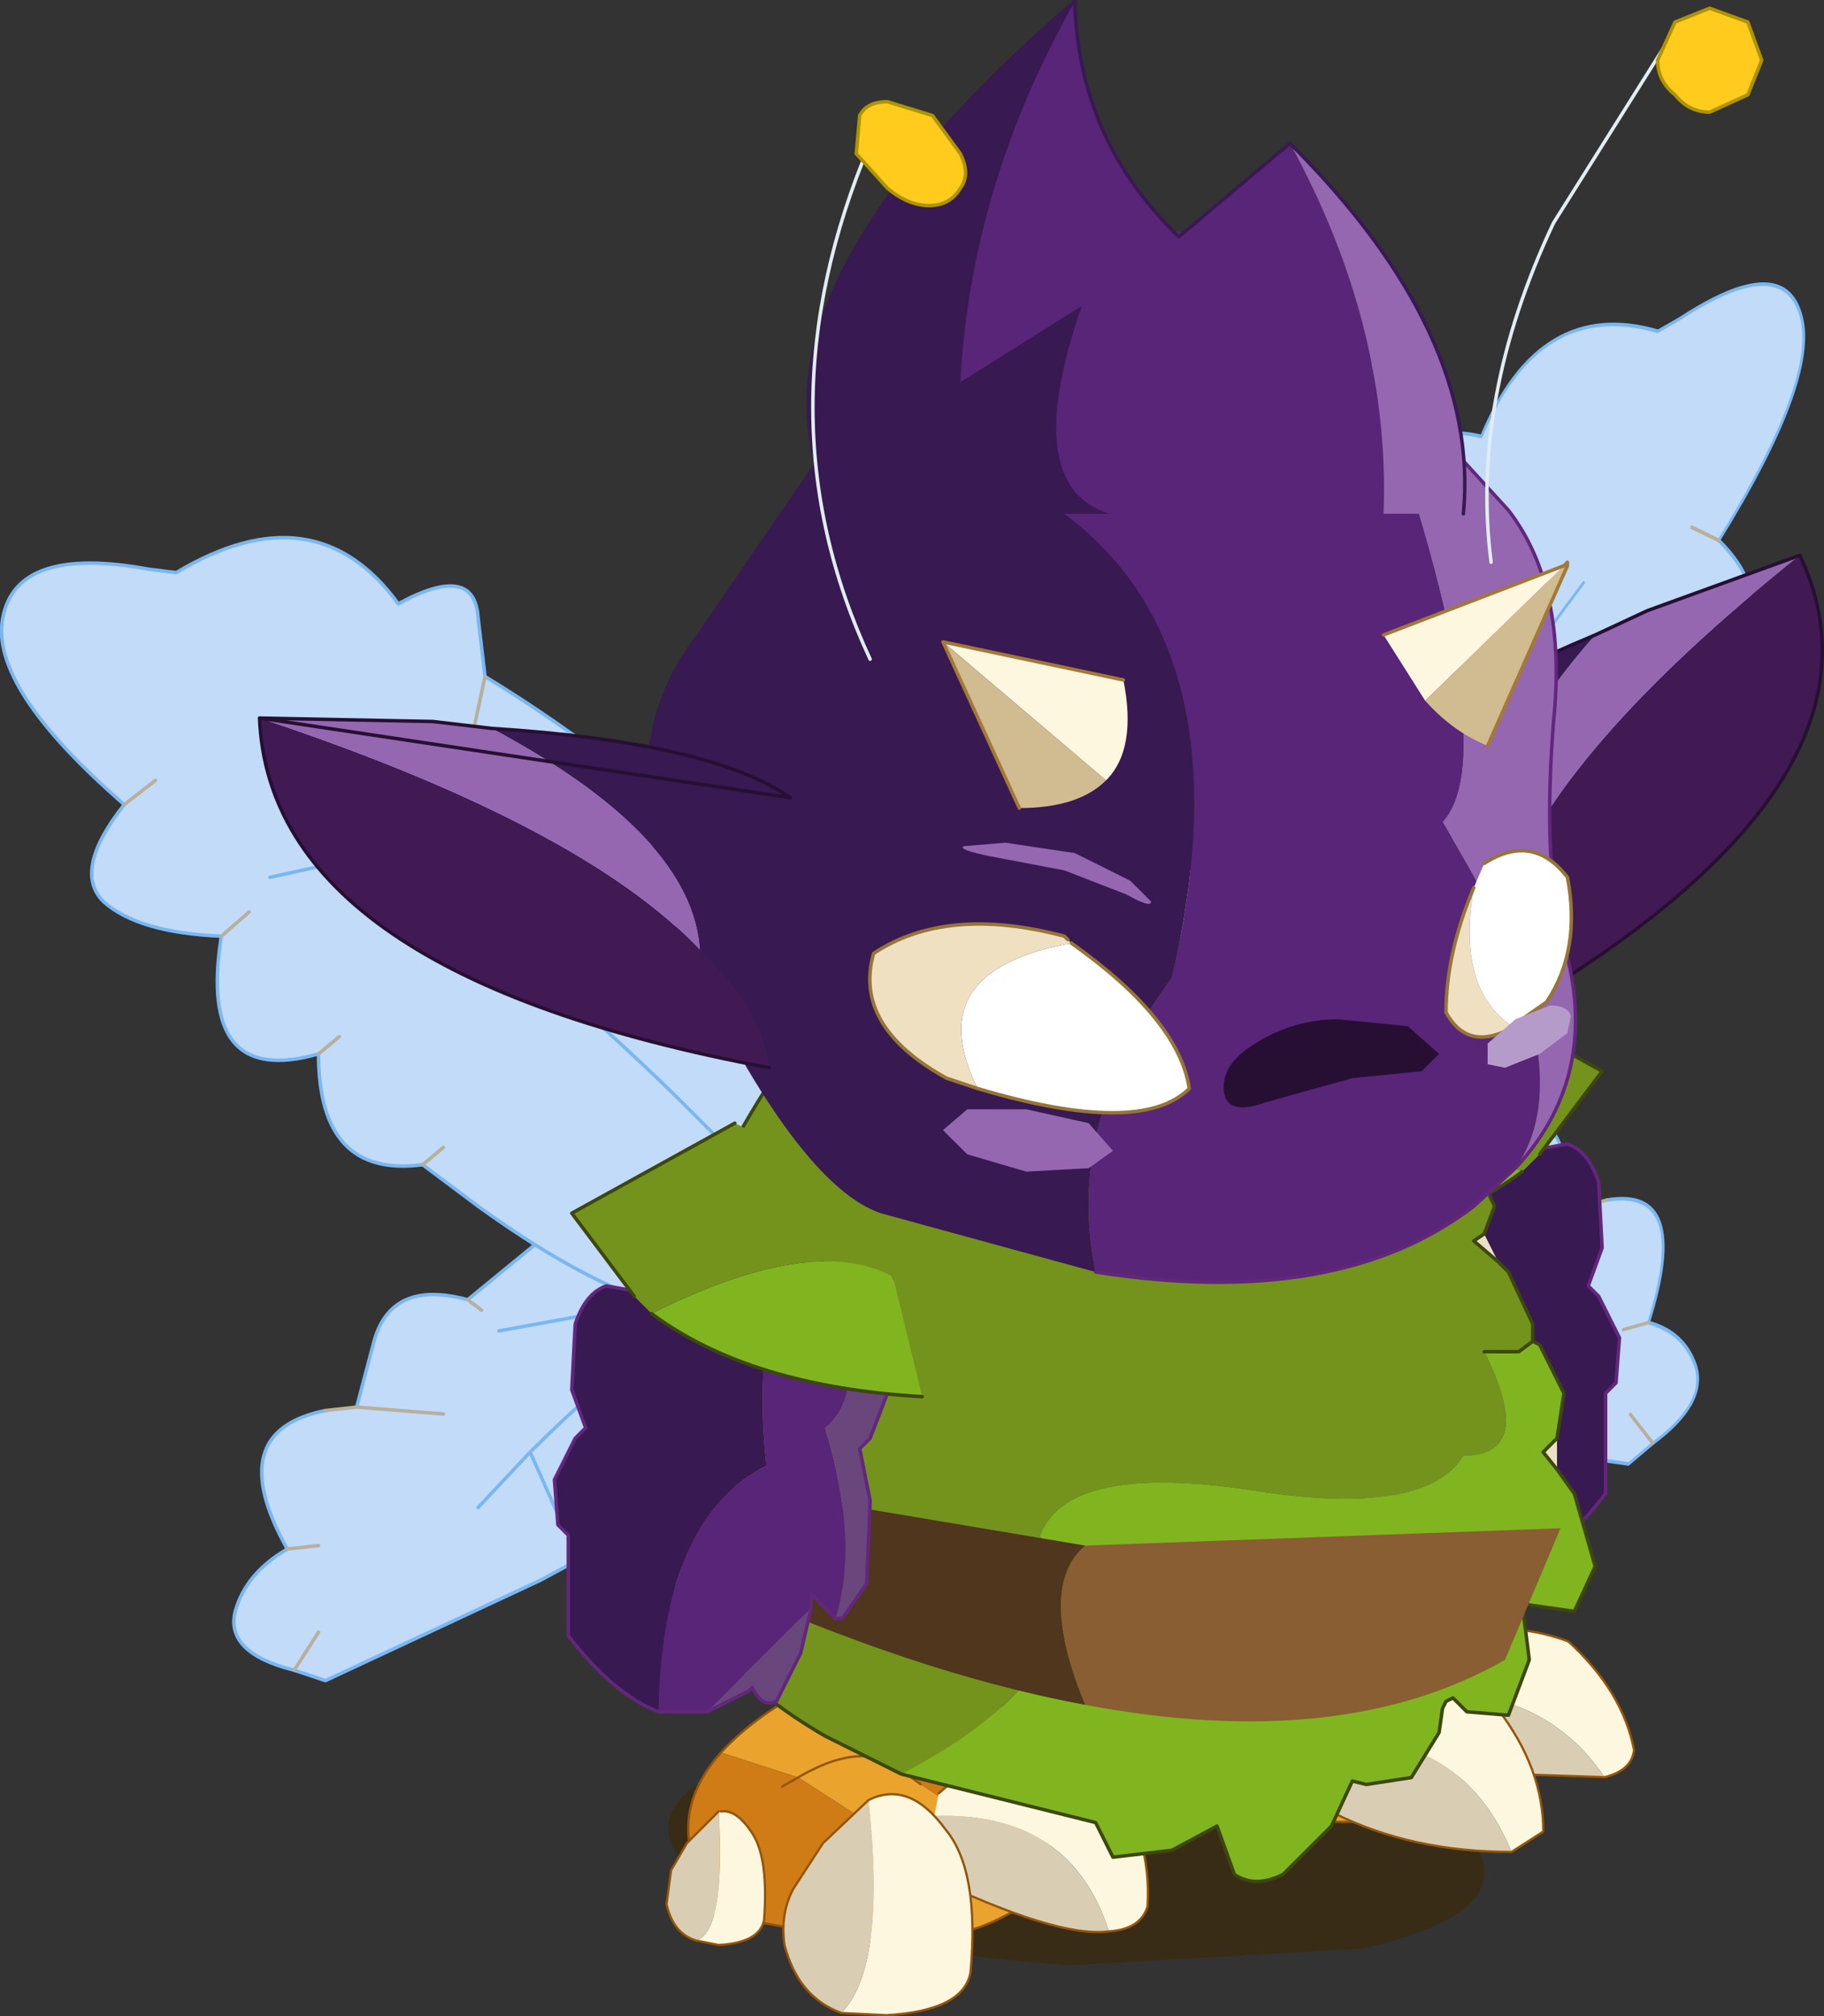 <svg viewBox="0 0 26.341 29.116" xmlns="http://www.w3.org/2000/svg" xmlns:xlink="http://www.w3.org/1999/xlink"><rect x="0" y="0" width="26.341" height="29.116" fill="#333333" stroke="none"/><use transform="matrix(-1.002 0 0 1 27.245 .019)" width="27.15" height="29.1" xlink:href="#a"/><defs><g id="a" transform="translate(11.2 26.8)"><use transform="matrix(-.806 -.337 -.082 .977 1.085 -18.783)" width="13.6" height="16.5" xlink:href="#b"/><use transform="translate(2.35 -19.05)" width="13.6" height="16.5" xlink:href="#b"/><use transform="matrix(.8 0 0 .8 -5.4 -1.8)" width="14.7" height="4.25" xlink:href="#c"/><use transform="matrix(-1 0 0 1 -2.05 -12.65)" width="5.3" height="8.55" xlink:href="#d"/><use transform="translate(-7.56 -4.229) scale(.654)" width="10.4" height="6.35" xlink:href="#e"/><use transform="translate(-.548 -2.754) scale(.654)" width="10.6" height="7.7" xlink:href="#f"/><use transform="translate(-7 -13.35)" width="13.8" height="13.7" xlink:href="#g"/><use transform="translate(-6.15 -18.2)" width="11.45" height="3.9" xlink:href="#h"/><use transform="translate(2.7 -10.6)" width="5.3" height="8.55" xlink:href="#d"/><use transform="translate(-10.25 -26.8)" width="22.5" height="18.5" xlink:href="#i"/></g><g id="j"><path d="m6 6.65-.45.15-3.1-1.45Q-1 3.5-2.05 2.5-3.8.85-3.25.05T-1.1-.8Q.75-.9 2.1.15L3.5 1.3q1.1-.3 1.35.6l.25.95.45.05q1.5.3.55 2 .6.35.75.9.15.6-.85.85l-.35-.55.35.55m-2.15-3.7 1.25-.1-1.25.1m1.8 1.9.45.05-.45-.05M3.3 1.45l.2-.15-.2.15M2.6 3.5l.75.8-.75-.8-.4.9.4-.9Q.7 1.6-2.05-.15.7 1.6 2.6 3.5m.45-1.75-2.2-.4 2.2.4" fill="#c1dbf9" fill-rule="evenodd" transform="translate(3.4 9.7)"/><path d="M6.9 11 5.5 9.85Q4.15 8.8 2.3 8.9q-1.6.05-2.15.85t1.2 2.45q1.05 1 4.5 2.85l3.1 1.45.45-.15q1-.25.85-.85-.15-.55-.75-.9.95-1.7-.55-2m-.45-.05-.25-.95Q8 10.7 6.9 11m-.15 3L6 13.2q-1.9-1.9-4.65-3.65M6 13.2l-.4.9m-1.35-3.05 2.2.4" fill="none" stroke="#7ab7f1" stroke-linecap="round" stroke-linejoin="round" stroke-width=".05"/><path d="m9.4 16.35-.35-.55m-.1-3.2-.45-.05-1.25.1M9.5 14.6l-.45-.05M6.9 11l-.2.15" fill="none" stroke="#b8af9c" stroke-linecap="round" stroke-linejoin="round" stroke-width=".05"/><path d="m3.25-7.7.1-.85q.05-.8 1.15-.2 1.2-1.65 3.2-.45l.4-.05q1.9-.35 2.1.7.2 1-1.75 2.7.75.95.3 1.4-.5.45-1.7.5.35 2.2-1.4 1.7 0 1.8-1.5 1.6l-.3-.25.3.25-.8.6Q.65 1.9-.7 1.4-2.15.9-2.4-.85q-.3-2 1.4-3.55 2.2-2.05 4.25-3.3l.15.7-.15-.7m2.1 5.2.3.25-.3-.25m-3.65-3-.55 2.4.55-2.4M8-6.2l.45.35L8-6.2M6.65-4.3l.4.35-.4-.35m-1.9-.85 1.3-.9-1.3.9 1.6.35-1.6-.35Q1.6-3-1.2.15 1.6-3 4.75-5.15" fill="#c1dbf9" fill-rule="evenodd" transform="translate(3.4 9.7)"/><path d="M11.85 3.85q1.95-1.7 1.75-2.7-.2-1.05-2.1-.7l-.4.05q-2-1.2-3.2.45-1.1-.6-1.15.2l-.1.85Q4.6 3.25 2.4 5.3.7 6.85 1 8.85q.25 1.75 1.7 2.25 1.35.5 4.05-1.45l.8-.6q1.5.2 1.5-1.6 1.75.5 1.4-1.7 1.2-.05 1.7-.5.45-.45-.3-1.4m-2.4-.2-1.3.9Q5 6.7 2.2 9.85M4.55 6.6l.55-2.4m3.05.35 1.6.35" fill="none" stroke="#7ab7f1" stroke-linecap="round" stroke-linejoin="round" stroke-width=".05"/><path d="m6.65 2 .15.7m.45 6.1.3.25m1.5-1.6-.3-.25m3.1-3.35-.45-.35m-.95 2.25-.4-.35" fill="none" stroke="#b8af9c" stroke-linecap="round" stroke-linejoin="round" stroke-width=".05"/></g><g id="l"><path d="M-.95.15Q-.4-.3.4-.15l-.1-.2v-.1l.15-.3q.2-.25.45 0l.5.7.15.75.55-.1q.3.1.45.55l.05.95-.2.55.15.15.3.6-.05.65-.15.15v1.45q-.65.85-1.3 1.1Q1.3 3.95-.2 3.2v-.05Q.05.7-.95.15" fill="#381952" fill-rule="evenodd" transform="translate(2.45 1.75)"/><path d="M1.35 6.75h-.7l-1.5-1.5v-.2l-.35.35q-.35-1.1.15-2.75-.65-.5-.15-2.25l.25-.25q1 .55.75 3v.05q1.5.75 1.55 3.55" fill="#582578" fill-rule="evenodd" transform="translate(2.45 1.75)"/><path d="m.65 6.75-.6-.3L0 6.4q-.15.3-.35.2l-.35-.7-.15-.65 1.5 1.5M-1.2 5.4h-.1l-.35-.5-.05-1.2.15-.75-.15-.15-.25-.65.05-.8.35-.55h.05l.3-.4q-.5 1.75.15 2.25-.5 1.65-.15 2.75" fill="#69477d" fill-rule="evenodd" transform="translate(2.45 1.75)"/><path d="M2.75 1.4v-.1L2.9 1q.2-.25.45 0l.5.7.15.75.55-.1q.3.1.45.55l.05.95-.2.55.15.15.3.6-.05.65-.15.15V6M2.45 8.15q-.15.3-.35.2l-.35-.7L1.6 7v-.2l-.35.35h-.1l-.35-.5-.05-1.2.15-.75-.15-.15L.5 3.9l.05-.8.35-.55h.05" fill="none" stroke="#63267d" stroke-linecap="round" stroke-linejoin="round" stroke-width=".05"/><path d="M5.1 6v1.4q-.65.85-1.3 1.1h-.7l-.6-.3-.05-.05" fill="none" stroke="#63267d" stroke-linecap="round" stroke-linejoin="round" stroke-width=".05"/><path d="M1.45 1q-1.4 1.05-3.9 1.2l.4-1.65.05-.1q1.15-.6 3.45.55" fill="#80b520" fill-rule="evenodd" transform="translate(2.45 1.75)"/><path d="M.25-1.75 2.6-.45 1.7.75 1.45 1Q-.85-.15-2 .45q.65-1.4 2.25-2.2" fill="#73931c" fill-rule="evenodd" transform="translate(2.45 1.75)"/><path d="m2.7 0 2.35 1.3-.9 1.2m-.25.25Q2.5 3.8 0 3.95" fill="none" stroke="#3d470e" stroke-linecap="round" stroke-linejoin="round" stroke-width=".05"/></g><g id="m"><path d="m-2.6.1-.35-.4q.15-.75.9-1.3Q-.7-1.9.1-.75L.05-.5q-1.7-.55-2.65.6" fill="#fef7e0" fill-rule="evenodd" transform="translate(7.05 1.65)"/><path d="M0 .45-2.6.1q.95-1.15 2.65-.6L0 .45" fill="#d9ceb4" fill-rule="evenodd" transform="translate(7.05 1.65)"/><path d="m7.05 2.1-2.6-.35-.35-.4Q4.25.6 5 .05q1.35-.3 2.15.85" fill="none" stroke="#93550b" stroke-linecap="round" stroke-linejoin="round" stroke-width=".05"/><path d="M.25 3.95q-1.8.35-3.3-.7Q-4.15 1.4-3.3-.3l.2-.45 1.55-.05Q0-.55.8-1.25L2.95.4l-1.5.45-1.5.8q.4.5.3 2.3m-2.1-3.6L.8-.3l-2.95.2-.45 2 .75-1.55" fill="#eaa32d" fill-rule="evenodd" transform="translate(7.05 1.65)"/><path d="M2.95.4q.55.85.35 1.75l-.35 1.3-2.7.5q.1-1.8-.3-2.3l1.5-.8L2.95.4m-4.8-.05L-2.6 1.9l.45-2L.8-.3l-2.65.65" fill="#cf7b16" fill-rule="evenodd" transform="translate(7.05 1.65)"/><path d="M10 2.05q.55.85.35 1.75L10 5.1l-2.7.5q-1.8.35-3.3-.7-1.1-1.85-.25-3.55l.2-.45L5.5.85Q7.05 1.1 7.85.4z" fill="none" stroke="#93550b" stroke-linecap="round" stroke-linejoin="round" stroke-width=".05"/><path d="M5.8 1.95q.4-.2.8-.3l.1.05q.75 0 1.45.75l.2.3" fill="none" stroke="#93550b" stroke-linecap="round" stroke-linejoin="round" stroke-width=".05"/><path d="M-2 1.25Q-4.95.9-6.4 3.05q-.6-.15-.65-.6.25-1.3 1.45-2.4 2.2-.8 3.65.8l-.05.4" fill="#fef7e0" fill-rule="evenodd" transform="translate(7.05 1.65)"/><path d="M-6.4 3.05Q-4.95.9-2 1.25l-.05 1.65-4.35.15" fill="#d9ceb4" fill-rule="evenodd" transform="translate(7.05 1.65)"/><path d="M5.1 2.5Q3.65.9 1.45 1.7.25 2.8 0 4.1q.05.45.65.6L5 4.55" fill="none" stroke="#93550b" stroke-linecap="round" stroke-linejoin="round" stroke-width=".05"/><path d="m-4.35 4.7-.7-.45q0-1.4 1-2.7Q-2.25.3-.7 1.8l.05.35q-2.7.1-3.7 2.55" fill="#fef7e0" fill-rule="evenodd" transform="translate(7.05 1.65)"/><path d="M-.45 3.85q-1.7.85-3.9.85 1-2.45 3.7-2.55l.2 1.7" fill="#d9ceb4" fill-rule="evenodd" transform="translate(7.05 1.65)"/><path d="M6.6 5.5q-1.7.85-3.9.85L2 5.9q0-1.4 1-2.7 1.8-1.25 3.35.25" fill="none" stroke="#93550b" stroke-linecap="round" stroke-linejoin="round" stroke-width=".05"/></g><g id="n"><path d="m-1.65 1.6.7-.5.15-.05L.25.1l-2.8.3-.85 2.35 1.75-1.15m2.7-.15Q-.05.8-.8 1.05q.75-.25 1.85.4l-1.55 1Q-.7 3.6.5 4.9q-2.5.5-4.2-.5-1.45-1.9-.7-3.55.4-1.1 1.95-1.1Q-.7-.25-.1-1 1.85-.1 2.75.9l-1.7.55" fill="#eaa32d" fill-rule="evenodd" transform="translate(6.65 1)"/><path d="m-.8 1.05-.15.05-.7.5-1.75 1.15.85-2.35L.25.1l-1.05.95m1.85.4L2.75.9q.85.95.7 2L3.3 4.4l-2.8.5q-1.2-1.3-1-2.45l1.55-1 .35.2-.35-.2" fill="#cf7b16" fill-rule="evenodd" transform="translate(6.65 1)"/><path d="M9.4 1.9Q8.5.9 6.55 0q-.6.75-2.35.75-1.55 0-1.95 1.1-.75 1.65.7 3.55 1.7 1 4.2.5m2.25-4q.85.95.7 2l-.15 1.5-2.8.5" fill="none" stroke="#93550b" stroke-linecap="round" stroke-linejoin="round" stroke-width=".05"/><path d="m5.85 2.05-.15.05-.7.5m.85-.55q.75-.25 1.85.4l.35.2" fill="none" stroke="#93550b" stroke-linecap="round" stroke-linejoin="round" stroke-width=".05"/><path d="M-1.95 2.3q-3-.1-3.85 2.55-.7-.05-.85-.55-.1-1.55.85-2.95Q-3.95.1-2.05 1.8l.1.5" fill="#fef7e0" fill-rule="evenodd" transform="translate(6.65 1)"/><path d="M-5.8 4.85q.85-2.65 3.85-2.55l.2 1.3Q-4.65 5-5.8 4.85" fill="#d9ceb4" fill-rule="evenodd" transform="translate(6.65 1)"/><path d="M4.6 2.8Q2.7 1.1.85 2.35-.1 3.75 0 5.3q.15.5.85.55Q2 6 4.9 4.6" fill="none" stroke="#93550b" stroke-linecap="round" stroke-linejoin="round" stroke-width=".05"/><path d="m.1 6.65-1 .05q-1.7-.1-1.85-.95-.2-2.25.55-3.15.8-1.1 1.7-.65-.4 3.7.6 4.7" fill="#fef7e0" fill-rule="evenodd" transform="translate(6.65 1)"/><path d="m-.5 1.95 1 .95.65 1q.3.55.2 1.25Q1.05 6.3.1 6.65q-1-1-.6-4.7" fill="#d9ceb4" fill-rule="evenodd" transform="translate(6.65 1)"/><path d="m6.15 2.95 1 .95.65 1q.3.55.2 1.25-.3 1.15-1.25 1.5l-1 .05q-1.7-.1-1.85-.95-.2-2.25.55-3.15.8-1.1 1.7-.65z" fill="none" stroke="#93550b" stroke-linecap="round" stroke-linejoin="round" stroke-width=".05"/><path d="M2.75 2.2h.05q-.15 2.65.5 2.85l-.5.1q-.9-.05-1-.55-.1-1.35.25-1.9t.7-.5" fill="#fef7e0" fill-rule="evenodd" transform="translate(6.65 1)"/><path d="m2.8 2.2.7.7.35.6.1.75q-.15.65-.65.8-.65-.2-.5-2.85" fill="#d9ceb4" fill-rule="evenodd" transform="translate(6.65 1)"/><path d="m9.45 3.2.7.7.35.6.1.75q-.15.65-.65.8l-.5.1q-.9-.05-1-.55-.1-1.35.25-1.9t.7-.5" fill="none" stroke="#93550b" stroke-linecap="round" stroke-linejoin="round" stroke-width=".05"/></g><g id="o"><path d="m-3.25-5.15.75-.8Q-1.45-7 .65-6.85 3-6.7 5.1-4.6q4.05 6.5-.85 9.35l-1.1.55Q1.05 4.2.9 3l.25-1.15Q.75.8-1.9 1.2q-2.5.4-3.05-.5-1.05 0-.3-1.5h-.5l-.2-.15v-.25l.35-.75.15-.15.35-.3-.15-.1-.15-.4.3-.65.7-.45h.5l.05-.25.35-.5.25-.4" fill="#73931c" fill-rule="evenodd" transform="translate(6.85 6.85)"/><path d="M-5.8 2.85h-.05l.05-.05v.05M-6.3.9V.45l.2.2-.2.25m.85-3 .2-.4.15.1-.35.3" fill="#ebe0c3" fill-rule="evenodd" transform="translate(6.85 6.85)"/><path d="M3.15 5.3.35 6l-.25.5-.85-.1-.65-.35-.25.7q-.3.2-.7 0l-.7-.7-.3-.65-.2.05-.65-.1-.4-.65-.05-.35-.05-.1-.1-.05-.2.2-.6.05-.3-.8.1-.8V2.8l-.05.05-.7.1-.3-.65.3-1.05.25-.35.2-.25-.2-.2-.1-.65.35-.7.1-.05.2.15h.5Q-6 .7-4.95.7q.55.9 3.05.5 2.65-.4 3.05.65L.9 3q.15 1.2 2.25 2.3" fill="#80b520" fill-rule="evenodd" transform="translate(6.85 6.85)"/><path d="M11.95 2.25q4.05 6.5-.85 9.35l-1.1.55-2.8.7-.25.5-.85-.1-.65-.35-.25.7q-.3.2-.7 0l-.7-.7-.3-.65-.2.05-.65-.1-.4-.65-.05-.35-.05-.1-.1-.05-.2.2-.6.05-.3-.8.1-.8v-.05L1 9.7l-.7.1-.3-.65.3-1.05.25-.35m0-.45-.1-.65.35-.7.1-.05v-.25l.35-.75.15-.15.35-.3-.15-.1-.15-.4.3-.65.7-.45h.5L3 2.6l.35-.5.25-.4m-2 4.35h-.5L.9 5.9M.55 7.3l.2.2-.2.25" fill="none" stroke="#3d470e" stroke-linecap="round" stroke-linejoin="round" stroke-width=".05"/><path d="M.5 4.3q-3.7.7-6.05-.65l-.8-1.9L.5 2q.7.6 0 2.3" fill="#895e32" fill-rule="evenodd" transform="translate(6.85 6.85)"/><path d="m.5 2 5.95-1 .1 1.2Q3.2 3.8.5 4.3 1.2 2.6.5 2" fill="#50361d" fill-rule="evenodd" transform="translate(6.85 6.85)"/></g><g id="h"><path d="m-3.5-17.15-.6.95-2-1.95h-.05v-.05l.05.05 2.6 1" fill="#fef7e0" fill-rule="evenodd" transform="translate(6.15 18.2)"/><path d="m-4.1-16.2-.9.65-1.15-2.6h.05l2 1.95" fill="#d1bb90" fill-rule="evenodd" transform="translate(6.15 18.2)"/><path d="M1.15 2.65 0 .05V0l.05.05 2.6 1" fill="none" stroke="#a27937" stroke-linecap="round" stroke-linejoin="round" stroke-width=".05"/><path d="m5.25-16.7-2.35 2q-.45-.45-.25-1.45l2.6-.55" fill="#fef7e0" fill-rule="evenodd" transform="translate(6.15 18.2)"/><path d="M5.25-16.7h.05l-1.1 2.4q-.9 0-1.3-.4l2.35-2" fill="#d1bb90" fill-rule="evenodd" transform="translate(6.15 18.2)"/><path d="m10.35 3.9 1.1-2.4h-.05l-2.6.55" fill="none" stroke="#a27937" stroke-linecap="round" stroke-linejoin="round" stroke-width=".05"/></g><g id="p"><path d="M-4.7-1q-.75-2.1-4.25-4.9Q-10.5-2.6-4.6.8q.3-.8-.1-1.8" fill="#411a53" fill-rule="evenodd" transform="translate(9.25 13.9)"/><path d="M-8.95-5.9Q-5.45-3.1-4.7-1q.65-1.55-1.3-3.75l-.75-.35-2.2-.8" fill="#9467b0" fill-rule="evenodd" transform="translate(9.25 13.9)"/><path d="M-6-4.75Q-4.05-2.55-4.7-1q.4 1 .1 1.8l2.05-3.35Q-3.25-3.6-6-4.75" fill="#381952" fill-rule="evenodd" transform="translate(9.25 13.9)"/><path d="m.3 8 2.2.8.75.35m1.4 5.55Q-1.25 11.3.3 8m6.4 3.35Q6 10.3 3.25 9.15" fill="none" stroke="#270f33" stroke-linecap="round" stroke-linejoin="round" stroke-width=".05"/><path d="M-4.85 2.95q-1.3-1.4-.65-3.4.25-1.15.1-3.05-.2-1.95.65-3.05L-2.7-8.8q-2.05 5.7-1.1 6.75l-.4.7q-1.6 2.95-.65 4.3" fill="#9467b0" fill-rule="evenodd" transform="translate(9.25 13.9)"/><path d="M1.2 4.45Q-2.3 5-4.25 3.5l-.6-.55q-.95-1.35.65-4.3l.4-.7Q-4.75-3.1-2.7-8.8q2.35-2.5 3.85-1.5L4.9-7.75Q-1.5-6.7.1.2q1.55 2.1 1.1 4.25" fill="#582578" fill-rule="evenodd" transform="translate(9.25 13.9)"/><path d="m4.9-7.75 2.05 3q1.45 1.85 0 4.9Q5.45 3.2 4.3 3.6l-3.1.85Q1.65 2.3.1.2q-1.6-6.9 4.8-7.95" fill="#381952" fill-rule="evenodd" transform="translate(9.25 13.9)"/><path d="M10.45 18.35q-3.5.55-5.45-.95l-.6-.55q-1.3-1.4-.65-3.4.25-1.15.1-3.05-.2-1.95.65-3.05L6.55 5.1" fill="none" stroke="#63267d" stroke-linecap="round" stroke-linejoin="round" stroke-width=".05"/><path d="M2.9 1.8q-2.35.7-3.05 0Q0 .8 1.55-.3q2.2.4 1.35 2.1" fill="#fff" fill-rule="evenodd" transform="translate(9.25 13.9)"/><path d="m1.55-.3.1-.1q1.7-.45 2.75.25.3 1.05-1.05 1.8l-.45.15Q3.75.1 1.55-.3" fill="#f0e0c2" fill-rule="evenodd" transform="translate(9.25 13.9)"/><path d="m10.85 13.55.05-.05q1.7-.45 2.75.25.3 1.05-1.05 1.8l-.45.15q-2.35.7-3.05 0 .15-1 1.7-2.1" fill="none" stroke="#967637" stroke-linecap="round" stroke-linejoin="round" stroke-width=".05"/><path d="M-4.8.9q.8-.55.55-2 .4.95.4 1.8-.3.55-.9.25L-4.8.9" fill="#f0e0c2" fill-rule="evenodd" transform="translate(9.25 13.9)"/><path d="m-4.8.9-.5-.35q-.5-.75-.3-1.8.5-.65 1.2-.2l.15.35Q-4 .35-4.8.9" fill="#fff" fill-rule="evenodd" transform="translate(9.25 13.9)"/><path d="M4.85 12.45q-.7-.45-1.2.2-.2 1.05.3 1.8l.5.35m.05.05q.6.3.9-.25 0-.85-.4-1.8" fill="none" stroke="#967637" stroke-linecap="round" stroke-linejoin="round" stroke-width=".05"/><path d="m-4.7 1.5-.5-.2-.4-.3-.05-.25q.05-.15.3-.15l.5.2.4.35v.3l-.25.05" fill="#b59bca" fill-rule="evenodd" transform="translate(9.25 13.9)"/><path d="M3.05 2.75 2.2 3l-.9-.05-.35-.25.35-.4.9-.2h.85l.35.3-.35.35" fill="#9467b0" fill-rule="evenodd" transform="translate(9.25 13.9)"/><path d="M-.65 1.85q-.05.35-.6.15l-1.25-.35-1-.1-.25-.25.45-.4 1-.1q.65 0 1.2.35.5.3.45.7" fill="#270f33" fill-rule="evenodd" transform="translate(9.25 13.9)"/><path d="M1.65-1.35.75-1Q.4-.8.4-.9l.3-.3.8-.4 1-.15.6.05q.1.05-.4.15l-1.05.2" fill="#9467b0" fill-rule="evenodd" transform="translate(9.25 13.9)"/><path d="m-2.95-4.75-.6.95-2-1.95h-.05v-.05l.05.05 2.6 1" fill="#fef7e0" fill-rule="evenodd" transform="translate(9.25 13.9)"/><path d="M-3.55-3.8q-.4.45-.9.65l-1.15-2.6h.05l2 1.95" fill="#d1bb90" fill-rule="evenodd" transform="translate(9.25 13.9)"/><path d="m4.8 10.75-1.15-2.6V8.1l.05.05 2.6 1" fill="none" stroke="#a27937" stroke-linecap="round" stroke-linejoin="round" stroke-width=".05"/><path d="m1.05-2.65 2.35-2-2.6.55q-.2 1 .25 1.45" fill="#fef7e0" fill-rule="evenodd" transform="translate(9.25 13.9)"/><path d="m3.4-4.65-2.35 2q.4.4 1.25.4l1.1-2.4" fill="#d1bb90" fill-rule="evenodd" transform="translate(9.25 13.9)"/><path d="m10.05 9.8 2.6-.55-1.1 2.4" fill="none" stroke="#a27937" stroke-linecap="round" stroke-linejoin="round" stroke-width=".05"/><path d="M-2.95-6.5H1q1.3-.4.4-3l1.75 1.1Q3-11.25 1.5-13.9q-.05 2-1.5 3.4l-1.6-1.35Q-3.05-9.2-2.95-6.5" fill="#582578" fill-rule="evenodd" transform="translate(9.25 13.9)"/><path d="M1-6.5h3.9q1.75-2.95-3.4-7.4Q3-11.25 3.15-8.4L1.4-9.5q.9 2.6-.4 3" fill="#381952" fill-rule="evenodd" transform="translate(9.25 13.9)"/><path d="M-4.1-6.5h1.15q-.1-2.7 1.35-5.35Q-4.35-9.1-4.1-6.5" fill="#9467b0" fill-rule="evenodd" transform="translate(9.25 13.9)"/><path d="M14.15 7.4q1.75-2.95-3.4-7.4-.05 2-1.5 3.4l-1.6-1.35Q4.9 4.8 5.15 7.4" fill="none" stroke="#381952" stroke-linecap="round" stroke-linejoin="round" stroke-width=".05"/><path d="M13.25-3.55Q13.1.15 5.9 1.5q.1-.85 1-1.7Q8.6-2 13.25-3.55" fill="#411a53" fill-rule="evenodd" transform="translate(9.25 13.9)"/><path d="m9.9-3.4.85-.1 2.5-.05Q8.6-2 6.9-.2q.1-1.65 3-3.2" fill="#9467b0" fill-rule="evenodd" transform="translate(9.25 13.9)"/><path d="m5.9 1.5-.3-3.9q1.15-.8 4.3-1Q7-1.85 6.9-.2q-.9.85-1 1.7" fill="#381952" fill-rule="evenodd" transform="translate(9.25 13.9)"/><path d="M22.5 10.35q-.15 3.7-7.35 5.05m-.3-3.9q1.15-.8 4.3-1l.85-.1 2.5-.05z" fill="none" stroke="#270f33" stroke-linecap="round" stroke-linejoin="round" stroke-width=".05"/><path d="M4.75 8.1q.3-2.35-.9-4.9L2.25.65" fill="none" stroke="#e1edf2" stroke-linecap="round" stroke-linejoin="round" stroke-width=".05"/><path d="m-7.15-13.6.25.55q0 .3-.25.5-.2.25-.5.25l-.55-.25-.2-.5.2-.55.55-.2.5.2" fill="#ffcc1e" fill-rule="evenodd" transform="translate(9.25 13.9)"/><path d="M2.1.3 1.6.1l-.55.2-.2.55.2.5.55.25q.3 0 .5-.25.25-.2.25-.5z" fill="none" stroke="#ae9400" stroke-linecap="round" stroke-linejoin="round" stroke-width=".05"/><path d="M13.7 9.5q1.65-3.55 0-7.45" fill="none" stroke="#e1edf2" stroke-linecap="round" stroke-linejoin="round" stroke-width=".05"/><path d="m4.6-12.25.05.55-.45.5q-.3.25-.6.25t-.45-.25q-.15-.2 0-.5l.4-.55.65-.2q.3 0 .4.2" fill="#ffcc1e" fill-rule="evenodd" transform="translate(9.25 13.9)"/><path d="M13.85 1.65q-.1-.2-.4-.2l-.65.2-.4.55q-.15.3 0 .5.15.25.45.25t.6-.25l.45-.5z" fill="none" stroke="#ae9400" stroke-linecap="round" stroke-linejoin="round" stroke-width=".05"/></g><use width="13.6" height="16.5" xlink:href="#j" id="b"/><use width="14.7" height="4.25" xlink:href="#k" id="c"/><use width="5.3" height="8.55" xlink:href="#l" id="d"/><use width="10.4" height="6.35" xlink:href="#m" id="e"/><use width="10.6" height="7.7" xlink:href="#n" id="f"/><use width="13.8" height="13.7" xlink:href="#o" id="g"/><use width="22.5" height="18.5" xlink:href="#p" id="i"/><path d="M5.75-1.9q2.15.45 2.2 1.35Q8 .3 5.9 1q-2.15.75-5.2.95l-5.25-.3q-2.2-.5-2.2-1.35-.05-.85 2.05-1.6 2.15-.75 5.2-.9l5.25.3" fill="#382c16" fill-rule="evenodd" transform="translate(6.75 2.25)" id="k"/></defs></svg>